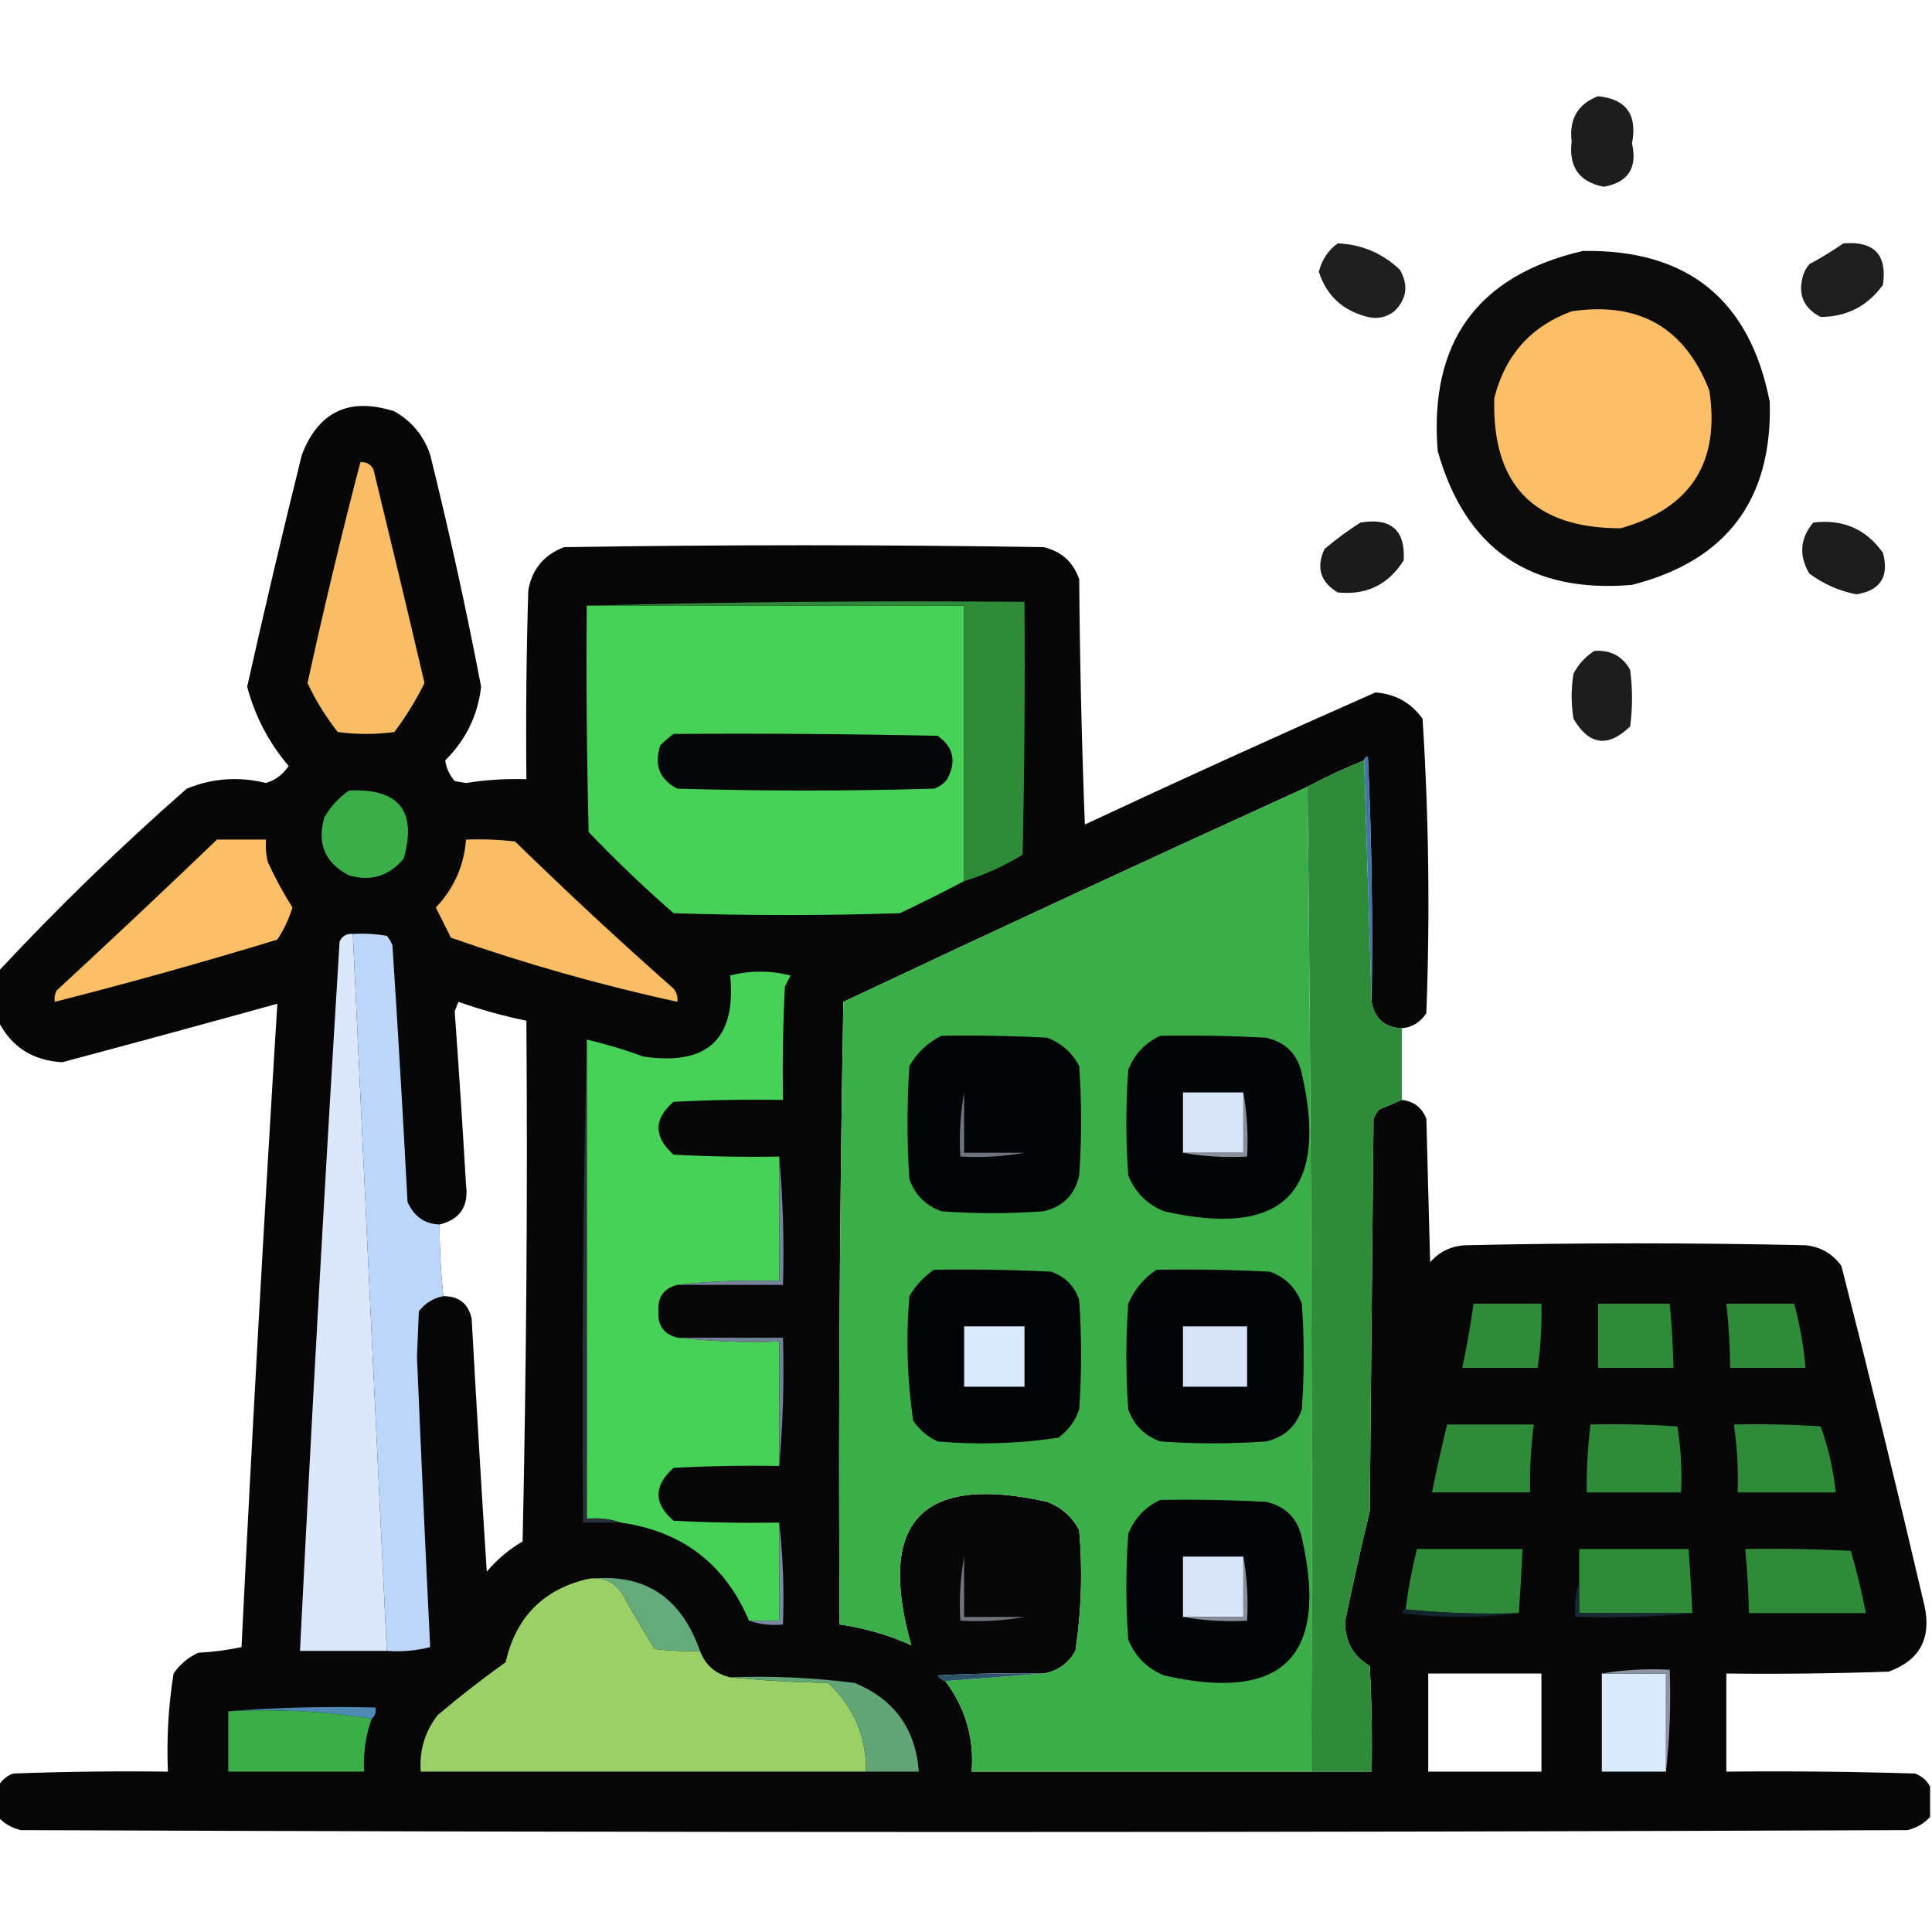 <svg width="105" height="105" viewBox="0 0 105 105" fill="none" xmlns="http://www.w3.org/2000/svg">
<g clip-path="url(#clip0_769_20290)">
<path opacity="0.885" fill-rule="evenodd" clip-rule="evenodd" d="M86.851 5.229C88.383 5.382 88.999 6.236 88.696 7.793C88.999 9.128 88.487 9.914 87.158 10.151C85.828 9.888 85.246 9.068 85.415 7.69C85.27 6.472 85.749 5.652 86.851 5.229Z" fill="black"/>
<path opacity="0.877" fill-rule="evenodd" clip-rule="evenodd" d="M72.7 13.227C74.004 13.281 75.132 13.759 76.084 14.663C76.559 15.502 76.457 16.254 75.776 16.919C75.339 17.251 74.861 17.353 74.341 17.227C72.98 16.89 72.091 16.07 71.675 14.766C71.845 14.111 72.187 13.599 72.7 13.227Z" fill="black"/>
<path opacity="0.88" fill-rule="evenodd" clip-rule="evenodd" d="M100.181 13.228C101.854 13.089 102.571 13.841 102.334 15.483C101.496 16.637 100.368 17.218 98.95 17.227C97.981 16.727 97.674 15.941 98.027 14.868C98.104 14.68 98.207 14.509 98.335 14.356C98.985 14.008 99.601 13.632 100.181 13.228Z" fill="black"/>
<path opacity="0.951" fill-rule="evenodd" clip-rule="evenodd" d="M86.03 13.638C91.715 13.547 95.099 16.282 96.182 21.841C96.329 27.16 93.834 30.476 88.696 31.787C83.157 32.26 79.636 29.833 78.135 24.507C77.667 18.588 80.299 14.966 86.03 13.638Z" fill="#010100"/>
<path fill-rule="evenodd" clip-rule="evenodd" d="M85.415 16.919C89.084 16.376 91.579 17.811 92.9 21.226C93.491 25.137 91.885 27.632 88.081 28.711C83.366 28.712 81.076 26.354 81.211 21.636C81.796 19.309 83.198 17.736 85.415 16.919Z" fill="#FCBF67"/>
<path opacity="0.972" fill-rule="evenodd" clip-rule="evenodd" d="M76.186 55.884C75.256 55.842 74.709 55.364 74.546 54.448C74.614 50.003 74.546 45.559 74.341 41.118C74.216 41.144 74.148 41.212 74.136 41.323C73.072 41.753 72.046 42.232 71.06 42.759C62.631 46.597 54.223 50.493 45.835 54.448C45.63 65.727 45.562 77.006 45.63 88.286C47.01 88.485 48.309 88.861 49.526 89.414C47.635 82.692 50.096 80.094 56.909 81.621C57.683 81.917 58.264 82.43 58.652 83.159C58.843 85.362 58.774 87.549 58.447 89.722C58.058 90.411 57.477 90.822 56.704 90.952C54.789 90.918 52.875 90.952 50.962 91.055C51.074 91.202 51.21 91.304 51.372 91.362C52.469 92.81 52.948 94.451 52.808 96.284C58.96 96.284 65.112 96.284 71.265 96.284C72.358 96.284 73.452 96.284 74.546 96.284C74.58 94.369 74.546 92.455 74.443 90.542C73.519 89.993 73.075 89.172 73.11 88.081C73.522 86.093 73.966 84.111 74.443 82.134C74.512 75.024 74.58 67.915 74.648 60.806C74.725 60.618 74.828 60.447 74.956 60.293C75.389 60.12 75.799 59.949 76.186 59.78C76.838 59.85 77.282 60.192 77.519 60.806C77.588 63.403 77.656 66.001 77.725 68.599C78.242 68.014 78.891 67.706 79.673 67.676C85.825 67.539 91.978 67.539 98.13 67.676C98.948 67.76 99.598 68.136 100.078 68.804C101.645 74.936 103.149 81.088 104.59 87.261C104.98 89.044 104.331 90.241 102.642 90.85C99.703 90.952 96.763 90.986 93.823 90.952C93.823 92.73 93.823 94.507 93.823 96.284C97.242 96.25 100.66 96.284 104.077 96.387C104.457 96.528 104.73 96.767 104.897 97.105C104.897 97.651 104.897 98.198 104.897 98.745C104.567 99.108 104.157 99.347 103.667 99.463C69.487 99.6 35.308 99.6 1.128 99.463C0.638 99.347 0.228 99.108 -0.103 98.745C-0.103 98.198 -0.103 97.651 -0.103 97.105C0.065 96.767 0.338 96.528 0.718 96.387C3.52 96.284 6.322 96.25 9.126 96.284C9.049 94.493 9.151 92.715 9.434 90.952C9.775 90.457 10.219 90.081 10.767 89.824C11.571 89.783 12.357 89.68 13.125 89.517C13.703 77.845 14.353 66.19 15.073 54.551C11.197 55.625 7.301 56.685 3.384 57.73C1.767 57.641 0.605 56.889 -0.103 55.474C-0.103 54.585 -0.103 53.696 -0.103 52.808C3.133 49.333 6.551 46.017 10.151 42.861C11.541 42.293 12.976 42.191 14.458 42.554C14.968 42.399 15.378 42.091 15.688 41.631C14.61 40.362 13.858 38.926 13.433 37.324C14.375 33.109 15.367 28.905 16.406 24.712C17.315 22.361 18.99 21.575 21.431 22.354C22.383 22.895 23.032 23.681 23.379 24.712C24.416 28.894 25.339 33.098 26.148 37.324C25.97 38.875 25.321 40.208 24.199 41.323C24.245 41.724 24.416 42.1 24.712 42.451C24.917 42.485 25.122 42.519 25.327 42.554C26.414 42.381 27.508 42.312 28.608 42.349C28.574 38.93 28.608 35.512 28.711 32.095C28.907 30.941 29.557 30.155 30.659 29.736C39.341 29.599 48.023 29.599 56.704 29.736C57.675 29.955 58.325 30.536 58.652 31.48C58.687 35.924 58.789 40.368 58.96 44.81C64.201 42.36 69.465 39.967 74.751 37.632C75.837 37.713 76.691 38.191 77.314 39.067C77.652 44.382 77.721 49.714 77.519 55.063C77.197 55.56 76.753 55.834 76.186 55.884ZM24.097 70.444C23.955 69.15 23.887 67.852 23.892 66.548C25.003 66.276 25.482 65.559 25.327 64.394C25.144 61.247 24.939 58.103 24.712 54.961C24.78 54.79 24.849 54.619 24.917 54.448C26.126 54.874 27.357 55.216 28.608 55.474C28.677 64.908 28.608 74.342 28.403 83.774C27.664 84.206 27.014 84.752 26.455 85.415C26.16 80.836 25.887 76.256 25.635 71.675C25.458 70.851 24.945 70.441 24.097 70.444ZM77.622 90.952C79.673 90.952 81.724 90.952 83.774 90.952C83.774 92.73 83.774 94.507 83.774 96.284C81.724 96.284 79.673 96.284 77.622 96.284C77.622 94.507 77.622 92.73 77.622 90.952Z" fill="#010102"/>
<path fill-rule="evenodd" clip-rule="evenodd" d="M19.585 25.122C19.918 25.093 20.157 25.23 20.303 25.532C21.242 29.391 22.165 33.254 23.071 37.119C22.609 38.06 22.062 38.949 21.431 39.785C20.405 39.922 19.38 39.922 18.355 39.785C17.7 38.952 17.153 38.064 16.714 37.119C17.592 33.095 18.549 29.096 19.585 25.122Z" fill="#F8BD66"/>
<path opacity="0.891" fill-rule="evenodd" clip-rule="evenodd" d="M73.931 28.403C75.595 28.121 76.381 28.804 76.289 30.454C75.451 31.779 74.254 32.36 72.7 32.197C71.76 31.631 71.52 30.844 71.983 29.839C72.612 29.309 73.261 28.831 73.931 28.403Z" fill="black"/>
<path opacity="0.89" fill-rule="evenodd" clip-rule="evenodd" d="M98.54 28.403C100.146 28.199 101.411 28.746 102.334 30.044C102.68 31.336 102.202 32.088 100.898 32.3C99.96 32.121 99.105 31.745 98.335 31.172C97.757 30.198 97.825 29.275 98.54 28.403Z" fill="black"/>
<path fill-rule="evenodd" clip-rule="evenodd" d="M31.89 32.915C38.725 32.915 45.562 32.915 52.398 32.915C52.398 37.905 52.398 42.896 52.398 47.886C51.266 48.483 50.103 49.063 48.911 49.629C44.81 49.766 40.708 49.766 36.606 49.629C35.006 48.234 33.468 46.764 31.992 45.22C31.89 41.119 31.855 37.017 31.89 32.915Z" fill="#47D158"/>
<path fill-rule="evenodd" clip-rule="evenodd" d="M31.89 32.915C39.784 32.71 47.714 32.642 55.679 32.71C55.713 37.291 55.679 41.871 55.576 46.45C54.576 47.07 53.517 47.549 52.398 47.886C52.398 42.896 52.398 37.905 52.398 32.915C45.562 32.915 38.725 32.915 31.89 32.915Z" fill="#2F8B3A"/>
<path opacity="0.883" fill-rule="evenodd" clip-rule="evenodd" d="M86.646 35.376C87.526 35.314 88.176 35.656 88.594 36.401C88.731 37.427 88.731 38.452 88.594 39.478C87.392 40.645 86.366 40.508 85.518 39.067C85.381 38.247 85.381 37.427 85.518 36.606C85.796 36.089 86.172 35.679 86.646 35.376Z" fill="black"/>
<path fill-rule="evenodd" clip-rule="evenodd" d="M36.606 39.888C41.392 39.853 46.177 39.888 50.962 39.99C51.822 40.602 51.993 41.388 51.475 42.349C51.289 42.595 51.05 42.766 50.757 42.861C46.108 42.998 41.46 42.998 36.812 42.861C35.843 42.362 35.535 41.576 35.889 40.503C36.123 40.27 36.363 40.065 36.606 39.888Z" fill="#060708"/>
<path fill-rule="evenodd" clip-rule="evenodd" d="M74.136 41.323C74.272 45.698 74.409 50.073 74.546 54.448C74.709 55.364 75.256 55.842 76.186 55.884C76.186 57.182 76.186 58.481 76.186 59.78C75.799 59.949 75.389 60.12 74.956 60.293C74.828 60.447 74.725 60.618 74.648 60.806C74.58 67.915 74.512 75.024 74.443 82.134C73.966 84.111 73.522 86.093 73.11 88.081C73.075 89.172 73.519 89.993 74.443 90.542C74.546 92.455 74.58 94.369 74.546 96.284C73.452 96.284 72.358 96.284 71.265 96.284C71.333 78.408 71.264 60.566 71.06 42.759C72.046 42.232 73.072 41.753 74.136 41.323Z" fill="#2F8B3A"/>
<path fill-rule="evenodd" clip-rule="evenodd" d="M74.136 41.323C74.148 41.212 74.216 41.144 74.341 41.118C74.546 45.559 74.614 50.003 74.546 54.448C74.409 50.073 74.272 45.698 74.136 41.323Z" fill="#4376A8"/>
<path fill-rule="evenodd" clip-rule="evenodd" d="M71.059 42.759C71.264 60.566 71.333 78.408 71.265 96.284C65.112 96.284 58.96 96.284 52.808 96.284C52.948 94.451 52.469 92.81 51.372 91.362C53.15 91.225 54.927 91.089 56.704 90.952C57.477 90.822 58.058 90.411 58.447 89.722C58.774 87.549 58.843 85.362 58.652 83.159C58.264 82.43 57.683 81.917 56.909 81.621C50.096 80.094 47.635 82.692 49.526 89.414C48.309 88.861 47.01 88.485 45.63 88.286C45.562 77.006 45.63 65.727 45.835 54.448C54.223 50.493 62.631 46.597 71.059 42.759Z" fill="#3BAE49"/>
<path fill-rule="evenodd" clip-rule="evenodd" d="M18.97 42.964C21.678 42.834 22.669 44.065 21.943 46.655C21.166 47.609 20.175 47.917 18.97 47.578C17.655 46.897 17.211 45.837 17.637 44.399C17.984 43.813 18.428 43.335 18.97 42.964Z" fill="#3BAE49"/>
<path fill-rule="evenodd" clip-rule="evenodd" d="M11.792 45.63C12.681 45.63 13.569 45.63 14.458 45.63C14.425 46.046 14.459 46.456 14.561 46.86C14.953 47.715 15.398 48.535 15.894 49.321C15.703 49.942 15.43 50.523 15.073 51.065C11.06 52.29 7.027 53.417 2.974 54.448C2.943 54.233 2.977 54.027 3.076 53.833C6.016 51.119 8.921 48.385 11.792 45.63Z" fill="#FBBF67"/>
<path fill-rule="evenodd" clip-rule="evenodd" d="M25.327 45.63C26.218 45.596 27.107 45.63 27.993 45.733C30.802 48.474 33.674 51.14 36.606 53.73C36.778 53.938 36.846 54.177 36.812 54.448C32.647 53.539 28.545 52.377 24.507 50.962C24.233 50.415 23.96 49.868 23.686 49.321C24.67 48.285 25.217 47.054 25.327 45.63Z" fill="#F9BD66"/>
<path fill-rule="evenodd" clip-rule="evenodd" d="M19.175 50.757C19.776 63.746 20.391 76.735 21.02 89.722C19.448 89.722 17.876 89.722 16.304 89.722C16.946 76.866 17.664 64.014 18.457 51.167C18.603 50.865 18.842 50.728 19.175 50.757Z" fill="#DAE8FA"/>
<path fill-rule="evenodd" clip-rule="evenodd" d="M19.175 50.757C19.794 50.723 20.409 50.757 21.02 50.859C21.149 51.013 21.251 51.184 21.328 51.372C21.63 56.018 21.904 60.667 22.148 65.317C22.491 66.109 23.072 66.519 23.892 66.548C23.887 67.852 23.955 69.15 24.097 70.444C23.552 70.547 23.108 70.82 22.764 71.265C22.729 72.085 22.695 72.905 22.661 73.725C22.883 78.994 23.122 84.258 23.379 89.516C22.614 89.713 21.828 89.782 21.02 89.722C20.391 76.735 19.776 63.746 19.175 50.757Z" fill="#BBD6F9"/>
<path fill-rule="evenodd" clip-rule="evenodd" d="M42.349 62.856C42.349 65.112 42.349 67.368 42.349 69.624C40.466 69.557 38.62 69.625 36.812 69.829C36.077 70.018 35.735 70.497 35.786 71.265C35.735 72.032 36.077 72.511 36.812 72.7C38.62 72.904 40.466 72.972 42.349 72.905C42.349 75.161 42.349 77.417 42.349 79.673C40.433 79.639 38.519 79.673 36.606 79.775C35.517 80.752 35.517 81.709 36.606 82.646C38.519 82.749 40.433 82.783 42.349 82.749C42.349 84.526 42.349 86.304 42.349 88.081C41.802 88.081 41.255 88.081 40.708 88.081C39.399 84.997 37.075 83.22 33.735 82.749C33.164 82.549 32.549 82.48 31.89 82.544C31.89 73.862 31.89 65.18 31.89 56.499C32.93 56.743 33.955 57.051 34.966 57.422C38.45 57.936 40.022 56.466 39.683 53.013C40.776 52.739 41.87 52.739 42.964 53.013C42.861 53.218 42.759 53.423 42.656 53.628C42.554 55.677 42.52 57.728 42.554 59.78C40.57 59.746 38.588 59.78 36.606 59.883C35.517 60.82 35.517 61.778 36.606 62.754C38.519 62.856 40.433 62.89 42.349 62.856Z" fill="#47D158"/>
<path fill-rule="evenodd" clip-rule="evenodd" d="M31.89 56.499C31.89 65.181 31.89 73.862 31.89 82.544C32.548 82.48 33.164 82.549 33.735 82.749C33.052 82.749 32.368 82.749 31.684 82.749C31.616 73.964 31.685 65.214 31.89 56.499Z" fill="#293038"/>
<path fill-rule="evenodd" clip-rule="evenodd" d="M51.167 56.294C53.082 56.26 54.996 56.294 56.909 56.397C57.683 56.692 58.264 57.205 58.652 57.935C58.789 59.917 58.789 61.899 58.652 63.882C58.413 64.942 57.764 65.591 56.704 65.83C54.858 65.967 53.013 65.967 51.167 65.83C50.312 65.522 49.731 64.942 49.424 64.087C49.287 62.036 49.287 59.985 49.424 57.935C49.849 57.201 50.43 56.654 51.167 56.294Z" fill="#020405"/>
<path fill-rule="evenodd" clip-rule="evenodd" d="M63.062 56.294C64.977 56.26 66.891 56.294 68.804 56.397C69.863 56.636 70.513 57.285 70.752 58.345C72.222 64.805 69.727 67.3 63.267 65.83C62.344 65.454 61.694 64.805 61.318 63.882C61.182 61.968 61.182 60.054 61.318 58.14C61.665 57.282 62.246 56.666 63.062 56.294Z" fill="#030507"/>
<path fill-rule="evenodd" clip-rule="evenodd" d="M67.573 59.37C67.573 60.464 67.573 61.558 67.573 62.651C66.48 62.651 65.386 62.651 64.292 62.651C64.292 61.558 64.292 60.464 64.292 59.37C65.386 59.37 66.48 59.37 67.573 59.37Z" fill="#D8E5F7"/>
<path fill-rule="evenodd" clip-rule="evenodd" d="M52.398 59.37C52.398 60.464 52.398 61.558 52.398 62.651C53.491 62.651 54.585 62.651 55.679 62.651C54.556 62.854 53.394 62.922 52.192 62.856C52.126 61.655 52.195 60.493 52.398 59.37Z" fill="#6D747D"/>
<path fill-rule="evenodd" clip-rule="evenodd" d="M67.573 59.37C67.776 60.493 67.844 61.655 67.778 62.856C66.577 62.922 65.415 62.854 64.292 62.651C65.386 62.651 66.48 62.651 67.573 62.651C67.573 61.558 67.573 60.464 67.573 59.37Z" fill="#878F9B"/>
<path fill-rule="evenodd" clip-rule="evenodd" d="M42.349 62.856C42.553 65.144 42.621 67.468 42.554 69.829C40.64 69.829 38.725 69.829 36.812 69.829C38.62 69.626 40.466 69.557 42.349 69.624C42.349 67.368 42.349 65.112 42.349 62.856Z" fill="#75869C"/>
<path fill-rule="evenodd" clip-rule="evenodd" d="M50.757 69.009C52.877 68.975 54.996 69.009 57.114 69.111C57.877 69.37 58.39 69.883 58.652 70.65C58.789 72.632 58.789 74.614 58.652 76.597C58.441 77.22 58.065 77.733 57.524 78.135C55.352 78.462 53.164 78.53 50.962 78.34C50.414 78.084 49.97 77.708 49.629 77.212C49.301 74.971 49.233 72.715 49.424 70.444C49.771 69.858 50.216 69.38 50.757 69.009Z" fill="#030405"/>
<path fill-rule="evenodd" clip-rule="evenodd" d="M62.856 69.009C64.909 68.975 66.959 69.009 69.009 69.111C69.858 69.414 70.439 69.995 70.752 70.855C70.889 72.769 70.889 74.683 70.752 76.597C70.424 77.54 69.775 78.121 68.804 78.34C66.89 78.477 64.976 78.477 63.062 78.34C62.207 78.032 61.626 77.451 61.318 76.597C61.182 74.683 61.182 72.769 61.318 70.855C61.655 70.075 62.168 69.46 62.856 69.009Z" fill="#030506"/>
<path fill-rule="evenodd" clip-rule="evenodd" d="M80.083 70.855C81.314 70.855 82.544 70.855 83.774 70.855C83.8 72.024 83.732 73.186 83.569 74.341C82.202 74.341 80.835 74.341 79.468 74.341C79.716 73.185 79.922 72.023 80.083 70.855Z" fill="#2F8B3A"/>
<path fill-rule="evenodd" clip-rule="evenodd" d="M86.851 70.855C88.149 70.855 89.448 70.855 90.747 70.855C90.856 72.014 90.924 73.176 90.952 74.341C89.585 74.341 88.218 74.341 86.851 74.341C86.851 73.179 86.851 72.017 86.851 70.855Z" fill="#2F8B3A"/>
<path fill-rule="evenodd" clip-rule="evenodd" d="M93.823 70.855C95.054 70.855 96.284 70.855 97.515 70.855C97.818 71.999 98.023 73.161 98.13 74.341C96.763 74.341 95.396 74.341 94.028 74.341C94.022 73.174 93.953 72.012 93.823 70.855Z" fill="#2F8B3A"/>
<path fill-rule="evenodd" clip-rule="evenodd" d="M52.398 72.085C53.491 72.085 54.585 72.085 55.679 72.085C55.679 73.179 55.679 74.272 55.679 75.366C54.585 75.366 53.491 75.366 52.398 75.366C52.398 74.272 52.398 73.179 52.398 72.085Z" fill="#DCEBFC"/>
<path fill-rule="evenodd" clip-rule="evenodd" d="M64.292 72.085C65.454 72.085 66.616 72.085 67.778 72.085C67.778 73.179 67.778 74.272 67.778 75.366C66.616 75.366 65.454 75.366 64.292 75.366C64.292 74.272 64.292 73.179 64.292 72.085Z" fill="#D6E3F5"/>
<path fill-rule="evenodd" clip-rule="evenodd" d="M36.812 72.7C38.725 72.7 40.64 72.7 42.554 72.7C42.621 75.061 42.553 77.385 42.349 79.673C42.349 77.417 42.349 75.161 42.349 72.905C40.466 72.972 38.62 72.904 36.812 72.7Z" fill="#718197"/>
<path fill-rule="evenodd" clip-rule="evenodd" d="M78.647 77.417C80.22 77.417 81.792 77.417 83.364 77.417C83.199 78.64 83.13 79.871 83.159 81.108C81.382 81.108 79.605 81.108 77.827 81.108C78.075 79.871 78.348 78.641 78.647 77.417Z" fill="#2F8B3A"/>
<path fill-rule="evenodd" clip-rule="evenodd" d="M86.441 77.417C88.014 77.383 89.587 77.417 91.157 77.52C91.357 78.697 91.425 79.893 91.362 81.109C89.653 81.109 87.944 81.109 86.235 81.109C86.22 79.872 86.288 78.642 86.441 77.417Z" fill="#2F8B3A"/>
<path fill-rule="evenodd" clip-rule="evenodd" d="M94.233 77.417C95.807 77.383 97.379 77.417 98.95 77.52C99.368 78.68 99.642 79.876 99.77 81.109C97.993 81.109 96.216 81.109 94.439 81.109C94.479 79.869 94.41 78.638 94.233 77.417Z" fill="#2F8B3A"/>
<path fill-rule="evenodd" clip-rule="evenodd" d="M63.062 81.519C64.977 81.485 66.891 81.519 68.804 81.621C69.863 81.861 70.513 82.51 70.752 83.569C72.222 90.029 69.727 92.525 63.267 91.055C62.344 90.679 61.694 90.029 61.318 89.106C61.182 87.192 61.182 85.278 61.318 83.364C61.665 82.506 62.246 81.891 63.062 81.519Z" fill="#030507"/>
<path fill-rule="evenodd" clip-rule="evenodd" d="M42.349 82.749C42.552 84.557 42.621 86.403 42.554 88.286C41.895 88.35 41.28 88.281 40.708 88.081C41.255 88.081 41.802 88.081 42.349 88.081C42.349 86.304 42.349 84.526 42.349 82.749Z" fill="#798AA2"/>
<path fill-rule="evenodd" clip-rule="evenodd" d="M82.544 87.671C80.456 87.738 78.405 87.67 76.392 87.466C76.531 86.36 76.737 85.266 77.007 84.185C78.921 84.185 80.835 84.185 82.749 84.185C82.696 85.348 82.627 86.51 82.544 87.671Z" fill="#2F8B3A"/>
<path fill-rule="evenodd" clip-rule="evenodd" d="M91.978 87.671C89.927 87.671 87.876 87.671 85.825 87.671C85.825 87.124 85.825 86.577 85.825 86.03C85.825 85.415 85.825 84.8 85.825 84.185C87.808 84.185 89.79 84.185 91.772 84.185C91.856 85.346 91.924 86.508 91.978 87.671Z" fill="#2F8B3A"/>
<path fill-rule="evenodd" clip-rule="evenodd" d="M94.849 84.185C96.764 84.151 98.678 84.185 100.591 84.287C100.912 85.4 101.185 86.527 101.411 87.671C99.292 87.671 97.173 87.671 95.054 87.671C95.026 86.506 94.958 85.344 94.849 84.185Z" fill="#2F8B3A"/>
<path fill-rule="evenodd" clip-rule="evenodd" d="M67.573 84.595C67.573 85.688 67.573 86.782 67.573 87.876C66.48 87.876 65.386 87.876 64.292 87.876C64.292 86.782 64.292 85.688 64.292 84.595C65.386 84.595 66.48 84.595 67.573 84.595Z" fill="#D8E5F7"/>
<path fill-rule="evenodd" clip-rule="evenodd" d="M31.89 85.825C32.729 85.662 33.379 85.936 33.838 86.645C34.396 87.66 34.977 88.651 35.581 89.619C36.398 89.722 37.219 89.756 38.042 89.722C38.334 90.493 38.881 90.971 39.683 91.157C41.424 91.328 43.201 91.43 45.015 91.465C46.403 92.772 47.087 94.379 47.066 96.284C38.999 96.284 30.933 96.284 22.866 96.284C22.782 95.137 23.089 94.112 23.789 93.208C24.983 92.201 26.213 91.244 27.48 90.337C28.034 87.904 29.504 86.4 31.89 85.825Z" fill="#9BD068"/>
<path fill-rule="evenodd" clip-rule="evenodd" d="M31.89 85.825C34.95 85.445 37.001 86.744 38.042 89.722C37.219 89.756 36.398 89.722 35.581 89.619C34.977 88.651 34.396 87.66 33.838 86.646C33.379 85.936 32.729 85.662 31.89 85.825Z" fill="#65AA7B"/>
<path fill-rule="evenodd" clip-rule="evenodd" d="M76.392 87.466C78.405 87.67 80.456 87.738 82.544 87.671C80.457 87.942 78.338 87.942 76.186 87.671C76.212 87.546 76.28 87.478 76.392 87.466Z" fill="#142530"/>
<path fill-rule="evenodd" clip-rule="evenodd" d="M85.825 86.03C85.825 86.577 85.825 87.124 85.825 87.671C87.876 87.671 89.927 87.671 91.978 87.671C89.895 87.875 87.776 87.943 85.62 87.876C85.557 87.217 85.625 86.602 85.825 86.03Z" fill="#172936"/>
<path fill-rule="evenodd" clip-rule="evenodd" d="M52.398 84.595C52.398 85.688 52.398 86.782 52.398 87.876C53.491 87.876 54.585 87.876 55.679 87.876C54.556 88.079 53.394 88.147 52.192 88.081C52.126 86.88 52.195 85.718 52.398 84.595Z" fill="#6D747D"/>
<path fill-rule="evenodd" clip-rule="evenodd" d="M67.573 84.595C67.776 85.718 67.844 86.88 67.778 88.081C66.577 88.147 65.415 88.079 64.292 87.876C65.386 87.876 66.48 87.876 67.573 87.876C67.573 86.782 67.573 85.688 67.573 84.595Z" fill="#878F9B"/>
<path fill-rule="evenodd" clip-rule="evenodd" d="M56.704 90.952C54.927 91.089 53.15 91.226 51.372 91.362C51.21 91.304 51.074 91.202 50.962 91.055C52.875 90.952 54.789 90.918 56.704 90.952Z" fill="#2E526A"/>
<path fill-rule="evenodd" clip-rule="evenodd" d="M87.056 90.952C88.218 90.952 89.38 90.952 90.542 90.952C90.542 92.73 90.542 94.507 90.542 96.284C89.38 96.284 88.218 96.284 87.056 96.284C87.056 94.507 87.056 92.73 87.056 90.952Z" fill="#DCEBFC"/>
<path fill-rule="evenodd" clip-rule="evenodd" d="M87.056 90.952C88.247 90.749 89.478 90.681 90.747 90.747C90.814 92.63 90.746 94.476 90.542 96.284C90.542 94.507 90.542 92.73 90.542 90.952C89.38 90.952 88.218 90.952 87.056 90.952Z" fill="#8C95A1"/>
<path fill-rule="evenodd" clip-rule="evenodd" d="M39.683 91.157C41.952 91.074 44.208 91.176 46.45 91.465C48.601 92.352 49.763 93.958 49.937 96.284C48.979 96.284 48.023 96.284 47.065 96.284C47.087 94.379 46.403 92.772 45.015 91.465C43.201 91.43 41.424 91.327 39.683 91.157Z" fill="#62A576"/>
<path fill-rule="evenodd" clip-rule="evenodd" d="M12.407 93.003C15.037 92.799 17.703 92.73 20.405 92.798C20.454 93.063 20.386 93.268 20.2 93.413C17.68 93.007 15.082 92.87 12.407 93.003Z" fill="#4E8AB4"/>
<path fill-rule="evenodd" clip-rule="evenodd" d="M12.407 93.003C15.082 92.87 17.68 93.007 20.2 93.413C19.87 94.335 19.733 95.292 19.79 96.284C17.329 96.284 14.868 96.284 12.407 96.284C12.407 95.19 12.407 94.097 12.407 93.003Z" fill="#3BAE49"/>
</g>
<defs>
<clipPath id="clip0_769_20290">
<rect width="105" height="105" fill="white"/>
</clipPath>
</defs>
</svg>
